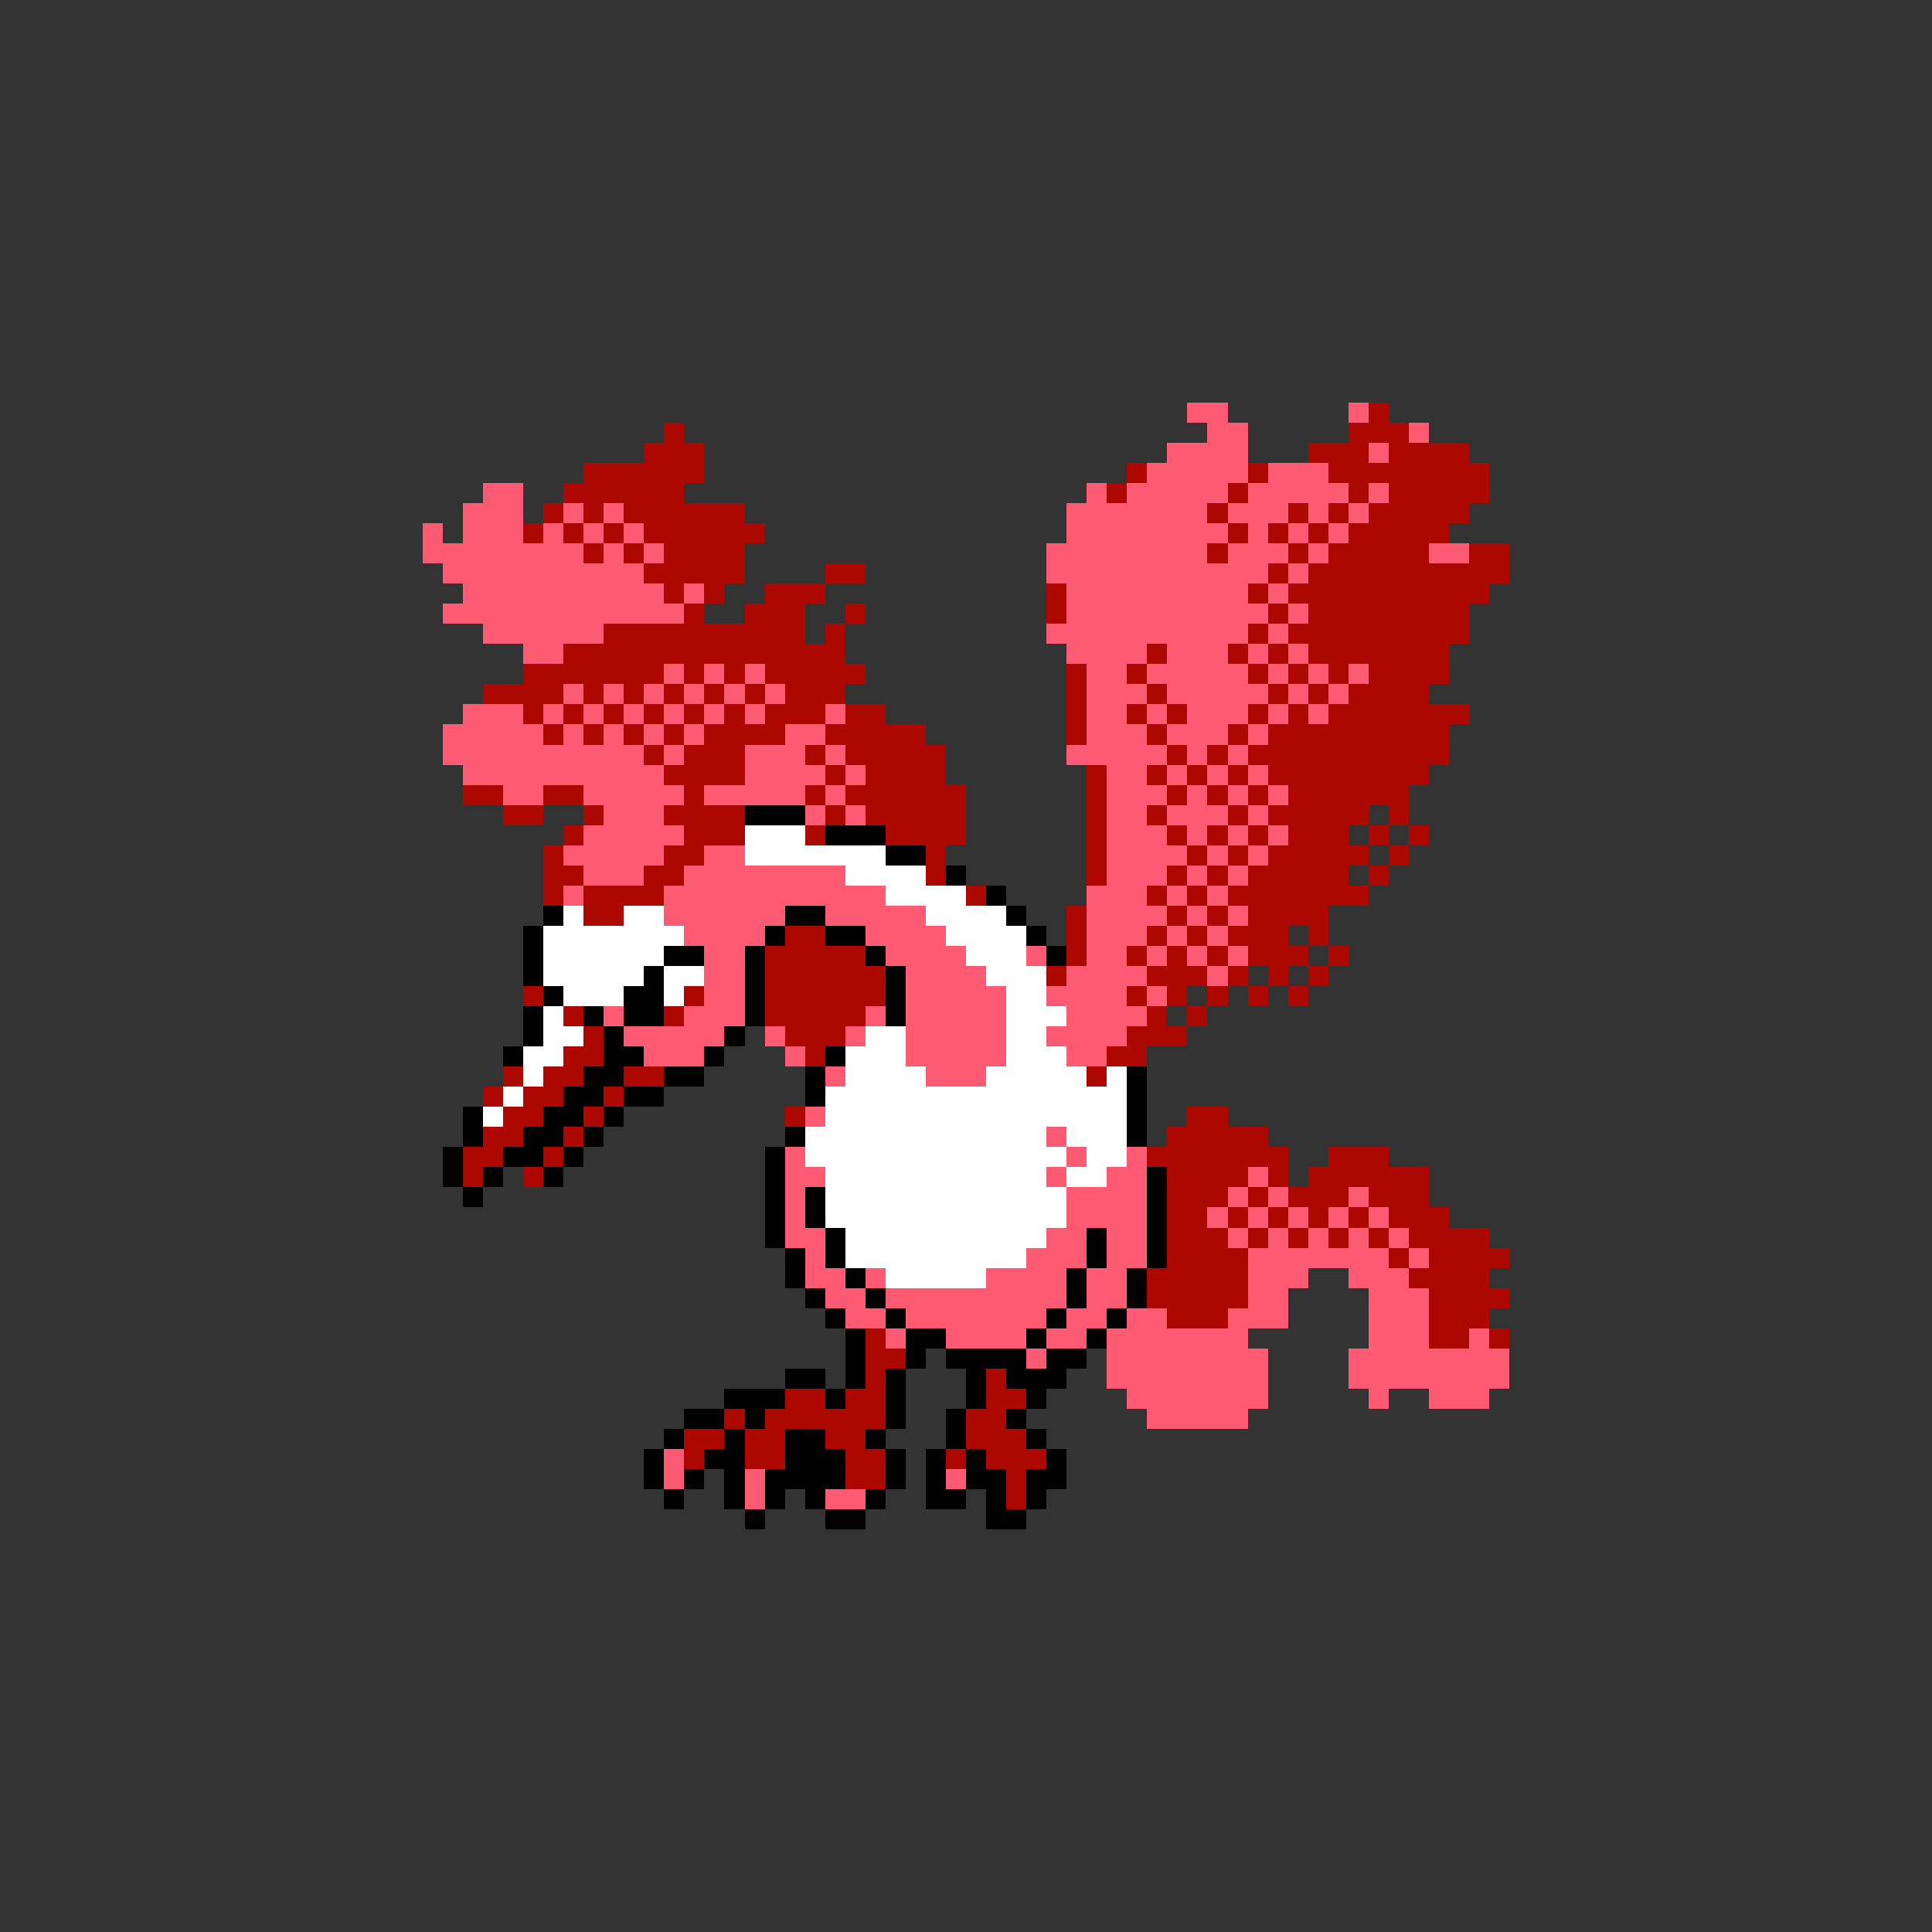 <svg xmlns="http://www.w3.org/2000/svg" viewBox="0 -0.5 96 96" shape-rendering="crispEdges">
<rect x="0" y="-0.5" width="96" height="96" fill="#333333" stroke="none"/>
<path stroke="#ff5a73" d="M59 20h2M67 20h1M60 21h2M70 21h1M58 22h4M68 22h1M57 23h5M63 23h3M24 24h2M54 24h1M56 24h5M62 24h5M68 24h1M23 25h3M28 25h1M30 25h1M53 25h7M61 25h3M65 25h1M67 25h1M21 26h1M23 26h3M27 26h1M29 26h1M31 26h1M53 26h8M62 26h1M64 26h1M66 26h1M21 27h8M30 27h1M32 27h1M52 27h8M61 27h3M65 27h1M71 27h2M22 28h10M52 28h11M64 28h1M23 29h10M34 29h1M53 29h9M63 29h1M22 30h12M53 30h10M64 30h1M24 31h6M52 31h10M63 31h1M26 32h2M53 32h4M58 32h3M62 32h1M64 32h1M33 33h1M35 33h1M37 33h1M54 33h2M57 33h5M63 33h1M65 33h1M67 33h1M28 34h1M30 34h1M32 34h1M34 34h1M36 34h1M38 34h1M54 34h3M58 34h5M64 34h1M66 34h1M23 35h3M27 35h1M29 35h1M31 35h1M33 35h1M35 35h1M37 35h1M41 35h1M54 35h2M57 35h1M59 35h3M63 35h1M65 35h1M22 36h5M28 36h1M30 36h1M32 36h1M34 36h1M39 36h2M54 36h3M58 36h3M62 36h1M22 37h10M33 37h1M37 37h3M41 37h1M53 37h5M59 37h1M61 37h1M23 38h10M37 38h4M42 38h1M55 38h2M58 38h1M60 38h1M62 38h1M25 39h2M29 39h5M35 39h5M41 39h1M55 39h3M59 39h1M61 39h1M63 39h1M30 40h3M40 40h1M42 40h1M55 40h2M58 40h3M62 40h1M29 41h5M55 41h3M59 41h1M61 41h1M63 41h1M28 42h5M35 42h2M55 42h4M60 42h1M62 42h1M29 43h3M34 43h8M55 43h3M59 43h1M61 43h1M28 44h1M33 44h11M54 44h3M58 44h1M60 44h1M33 45h6M41 45h5M54 45h4M59 45h1M61 45h1M34 46h4M43 46h4M54 46h3M58 46h1M60 46h1M35 47h2M44 47h4M51 47h1M54 47h2M57 47h1M59 47h1M61 47h1M35 48h2M45 48h4M53 48h4M60 48h1M35 49h2M45 49h5M52 49h4M57 49h1M30 50h1M34 50h3M43 50h1M45 50h5M53 50h4M31 51h5M38 51h1M42 51h1M45 51h5M52 51h4M32 52h3M39 52h1M45 52h5M53 52h2M41 53h1M46 53h3M40 55h1M52 56h1M39 57h1M53 57h1M56 57h1M39 58h2M52 58h1M55 58h2M62 58h1M39 59h1M53 59h4M61 59h1M63 59h1M67 59h1M39 60h1M53 60h4M60 60h1M62 60h1M64 60h1M66 60h1M68 60h1M39 61h2M52 61h2M55 61h2M61 61h1M63 61h1M65 61h1M67 61h1M69 61h1M40 62h1M51 62h3M55 62h2M62 62h7M70 62h1M40 63h2M43 63h1M49 63h4M54 63h2M62 63h3M67 63h3M41 64h2M44 64h9M54 64h2M62 64h2M68 64h3M42 65h2M45 65h7M53 65h2M56 65h2M61 65h3M68 65h3M44 66h1M47 66h4M52 66h2M55 66h7M68 66h3M73 66h1M51 67h1M55 67h8M67 67h8M55 68h8M67 68h8M56 69h7M68 69h1M71 69h3M57 70h5M33 72h1M33 73h1M37 73h1M47 73h1M37 74h1M41 74h2" />
<path stroke="#ad0800" d="M68 20h1M33 21h1M67 21h3M32 22h3M65 22h3M69 22h4M29 23h6M56 23h1M62 23h1M66 23h8M28 24h6M55 24h1M61 24h1M67 24h1M69 24h5M27 25h1M29 25h1M31 25h6M60 25h1M64 25h1M66 25h1M68 25h5M26 26h1M28 26h1M30 26h1M32 26h6M61 26h1M63 26h1M65 26h1M67 26h5M29 27h1M31 27h1M33 27h4M60 27h1M64 27h1M66 27h5M73 27h2M32 28h5M41 28h2M63 28h1M65 28h10M33 29h1M35 29h1M38 29h3M52 29h1M62 29h1M64 29h10M34 30h1M37 30h3M42 30h1M52 30h1M63 30h1M65 30h8M30 31h10M41 31h1M62 31h1M64 31h9M28 32h14M57 32h1M61 32h1M63 32h1M65 32h7M26 33h7M34 33h1M36 33h1M38 33h5M53 33h1M56 33h1M62 33h1M64 33h1M66 33h1M68 33h4M24 34h4M29 34h1M31 34h1M33 34h1M35 34h1M37 34h1M39 34h3M53 34h1M57 34h1M63 34h1M65 34h1M67 34h4M26 35h1M28 35h1M30 35h1M32 35h1M34 35h1M36 35h1M38 35h3M42 35h2M53 35h1M56 35h1M58 35h1M62 35h1M64 35h1M66 35h7M27 36h1M29 36h1M31 36h1M33 36h1M35 36h4M41 36h5M53 36h1M57 36h1M61 36h1M63 36h9M32 37h1M34 37h3M40 37h1M42 37h5M58 37h1M60 37h1M62 37h10M33 38h4M41 38h1M43 38h4M54 38h1M57 38h1M59 38h1M61 38h1M63 38h8M23 39h2M27 39h2M34 39h1M40 39h1M42 39h6M54 39h1M58 39h1M60 39h1M62 39h1M64 39h6M25 40h2M29 40h1M33 40h4M41 40h1M43 40h5M54 40h1M57 40h1M61 40h1M63 40h5M69 40h1M28 41h1M34 41h3M40 41h1M44 41h4M54 41h1M58 41h1M60 41h1M62 41h1M64 41h3M68 41h1M70 41h1M27 42h1M33 42h2M46 42h1M54 42h1M59 42h1M61 42h1M63 42h5M69 42h1M27 43h2M32 43h2M46 43h1M54 43h1M58 43h1M60 43h1M62 43h5M68 43h1M27 44h1M29 44h4M48 44h1M57 44h1M59 44h1M61 44h7M29 45h2M53 45h1M58 45h1M60 45h1M62 45h4M39 46h2M53 46h1M57 46h1M59 46h1M61 46h3M65 46h1M38 47h5M53 47h1M56 47h1M58 47h1M60 47h1M62 47h3M66 47h1M38 48h6M52 48h1M57 48h3M61 48h1M63 48h1M65 48h1M26 49h1M34 49h1M38 49h6M56 49h1M58 49h1M60 49h1M62 49h1M64 49h1M28 50h1M33 50h1M38 50h5M57 50h1M59 50h1M29 51h1M39 51h3M56 51h3M28 52h2M40 52h1M55 52h2M25 53h1M27 53h2M31 53h2M54 53h1M24 54h1M26 54h2M30 54h1M25 55h2M29 55h1M39 55h1M59 55h2M24 56h2M28 56h1M58 56h5M23 57h2M27 57h1M57 57h7M66 57h3M23 58h1M26 58h1M58 58h4M63 58h1M65 58h6M58 59h3M62 59h1M64 59h3M68 59h3M58 60h2M61 60h1M63 60h1M65 60h1M67 60h1M69 60h3M58 61h3M62 61h1M64 61h1M66 61h1M68 61h1M70 61h4M58 62h4M69 62h1M71 62h4M57 63h5M70 63h4M57 64h5M71 64h4M58 65h3M71 65h3M43 66h1M71 66h2M74 66h1M43 67h2M43 68h1M49 68h1M39 69h2M42 69h2M49 69h2M36 70h1M38 70h6M48 70h2M34 71h2M37 71h2M41 71h2M48 71h3M34 72h1M37 72h2M42 72h2M47 72h1M49 72h3M42 73h2M50 73h1M50 74h1" />
<path stroke="#000000" d="M37 40h3M41 41h3M44 42h2M47 43h1M49 44h1M27 45h1M39 45h2M50 45h1M26 46h1M38 46h1M41 46h2M51 46h1M26 47h1M33 47h2M37 47h1M43 47h1M52 47h1M26 48h1M32 48h1M37 48h1M44 48h1M27 49h1M31 49h2M37 49h1M44 49h1M26 50h1M29 50h1M31 50h2M37 50h1M44 50h1M26 51h1M30 51h1M36 51h1M25 52h1M30 52h2M35 52h1M41 52h1M29 53h2M33 53h2M40 53h1M56 53h1M28 54h2M31 54h2M40 54h1M56 54h1M23 55h1M27 55h2M30 55h1M56 55h1M23 56h1M26 56h2M29 56h1M39 56h1M56 56h1M22 57h1M25 57h2M28 57h1M38 57h1M22 58h1M24 58h1M27 58h1M38 58h1M57 58h1M23 59h1M38 59h1M40 59h1M57 59h1M38 60h1M40 60h1M57 60h1M38 61h1M41 61h1M54 61h1M57 61h1M39 62h1M41 62h1M54 62h1M57 62h1M39 63h1M42 63h1M53 63h1M56 63h1M40 64h1M43 64h1M53 64h1M56 64h1M41 65h1M44 65h1M52 65h1M55 65h1M42 66h1M45 66h2M51 66h1M54 66h1M42 67h1M45 67h1M47 67h4M52 67h2M39 68h2M42 68h1M44 68h1M48 68h1M50 68h3M36 69h3M41 69h1M44 69h1M48 69h1M51 69h1M34 70h2M37 70h1M44 70h1M47 70h1M50 70h1M33 71h1M36 71h1M39 71h2M43 71h1M47 71h1M51 71h1M32 72h1M35 72h2M39 72h3M44 72h1M46 72h1M48 72h1M52 72h1M32 73h1M34 73h1M36 73h1M38 73h4M44 73h1M46 73h1M48 73h2M51 73h2M33 74h1M36 74h1M38 74h1M40 74h1M43 74h1M46 74h2M49 74h1M51 74h1M37 75h1M41 75h2M49 75h2" />
<path stroke="#ffffff" d="M37 41h3M37 42h7M42 43h4M44 44h4M28 45h1M31 45h2M46 45h4M27 46h7M47 46h4M27 47h6M48 47h3M27 48h5M33 48h2M49 48h3M28 49h3M33 49h1M50 49h2M27 50h1M50 50h3M27 51h2M43 51h2M50 51h2M26 52h2M42 52h3M50 52h3M26 53h1M42 53h4M49 53h5M55 53h1M25 54h1M41 54h15M24 55h1M41 55h15M40 56h12M53 56h3M40 57h13M54 57h2M41 58h11M53 58h2M41 59h12M41 60h12M42 61h10M42 62h9M44 63h5" />
</svg>